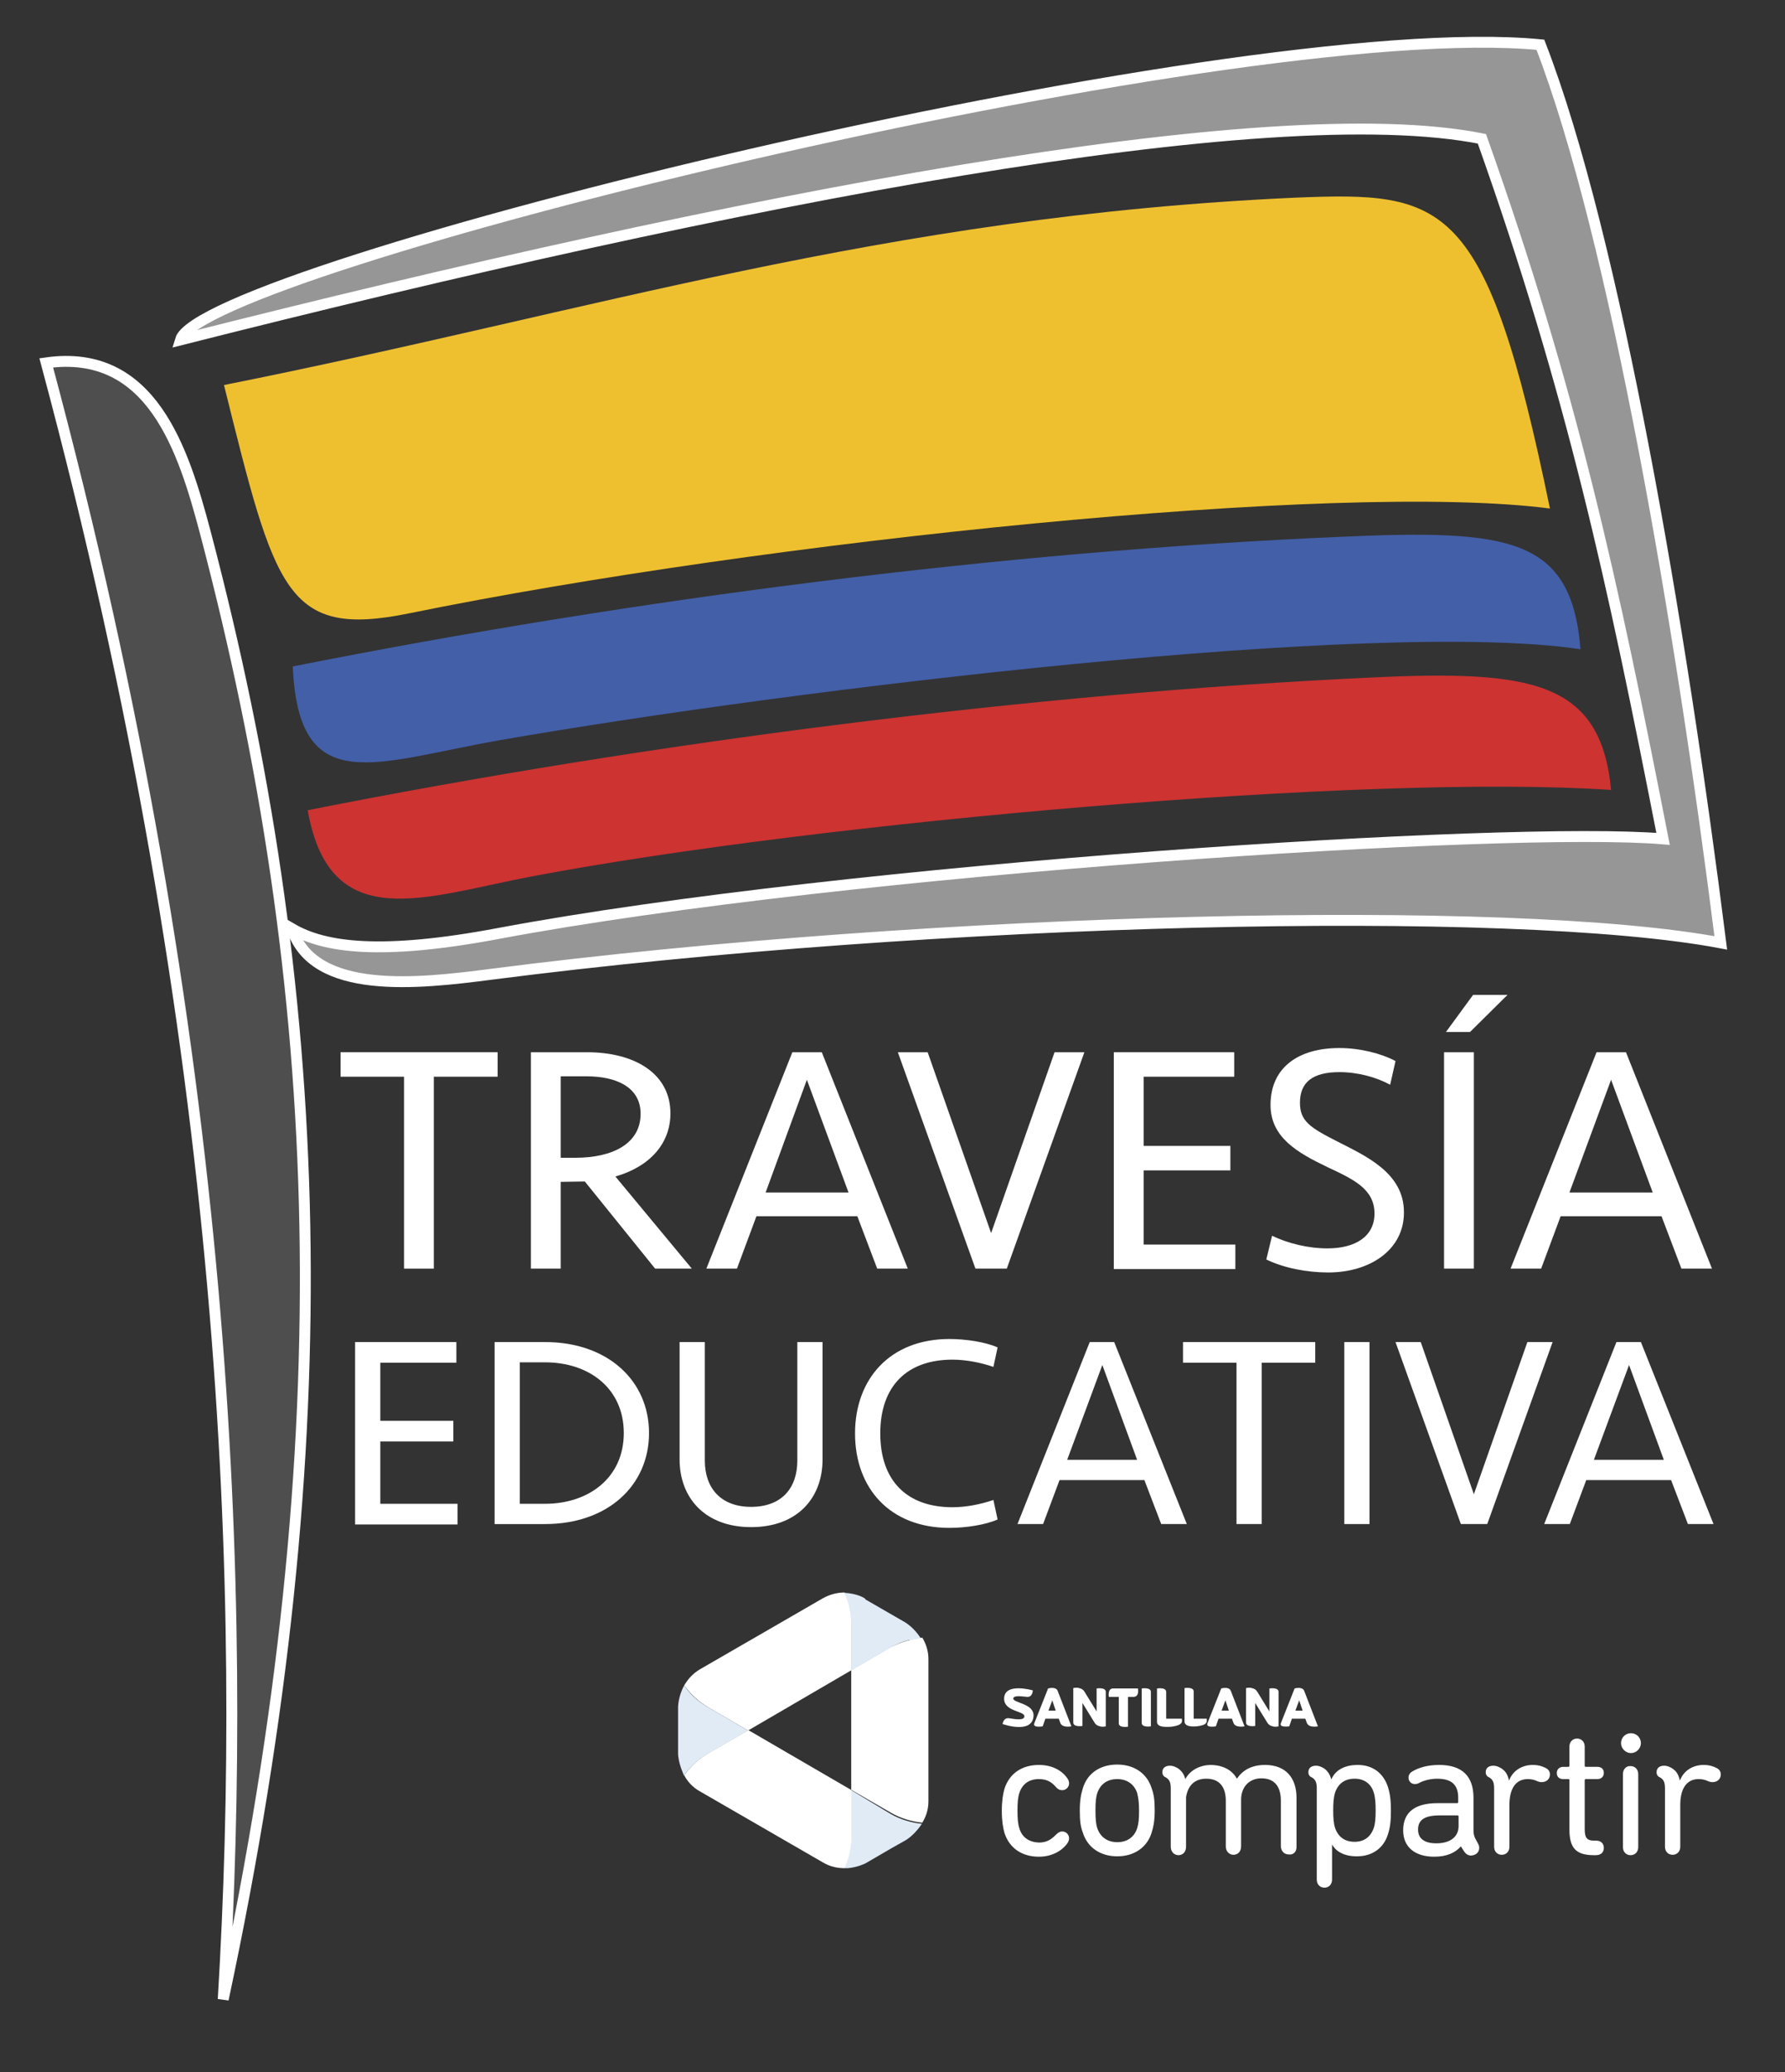 <?xml version="1.0" encoding="utf-8"?>
<!-- Generator: Adobe Illustrator 18.0.0, SVG Export Plug-In . SVG Version: 6.00 Build 0)  -->
<!DOCTYPE svg PUBLIC "-//W3C//DTD SVG 1.1//EN" "http://www.w3.org/Graphics/SVG/1.1/DTD/svg11.dtd">
<svg version="1.1" id="Capa_1" xmlns="http://www.w3.org/2000/svg" xmlns:xlink="http://www.w3.org/1999/xlink" x="0px" y="0px"
	 viewBox="0 0 467 542" enable-background="new 0 0 467 542" xml:space="preserve">
<rect x="0" y="0" width="467" height="542" fill="#333333" stroke="none"/>
<g>
	<g>
		<path fill="#FFFFFF" d="M130.2,275.2v6.4h-16.7v50.2h-7.8v-50.2H89.1v-6.4H130.2z"/>
		<path fill="#FFFFFF" d="M146.7,331.8h-7.8v-56.6h14.7c12.2,0,21.8,5.4,21.8,16c0,7.8-5.3,13.9-14.4,16.5l20,24.1h-9.6L153,309
			c-1.2,0-4.9,0.1-6.3,0.1V331.8z M153.5,281.5h-6.8v21.3h3.9c9.5,0,17-3.6,17-11.5C167.6,284.2,161,281.5,153.5,281.5z"/>
		<path fill="#FFFFFF" d="M237.5,331.8h-8l-5.2-13.7h-26.4l-5.1,13.7h-8l22.5-56.6h7.7L237.5,331.8z M200.3,311.9H222l-10.9-29.5
			L200.3,311.9z"/>
		<path fill="#FFFFFF" d="M275.9,275.2h7.8l-20.3,56.6h-8.2l-20.3-56.6h7.8l16.6,47.3L275.9,275.2z"/>
		<path fill="#FFFFFF" d="M291.4,275.2h31.5v6.4h-23.7v18.1h22.7v6.4h-22.7v19.4h24v6.4h-31.8V275.2z"/>
		<path fill="#FFFFFF" d="M347.5,332.8c-5.4,0-11.5-1.1-16.2-3.4l1.5-6.2c4.2,2,9.4,3.3,14.5,3.3c7.4,0,12.3-3.2,12.3-9.1
			c0-6.5-5.6-9-12.4-12.2c-7.7-3.7-14.8-7.7-14.8-16.2c0-9.9,7.4-14.9,18-14.9c5.4,0,10.9,1.4,14.7,3.4l-1.4,6.2
			c-3.7-2-8.5-3.3-13.3-3.3c-6.9,0-10.3,2.6-10.3,8c0,4.8,2.6,6.5,9.9,10.2c7.2,3.7,17.3,8.1,17.3,18.4
			C367.4,326.8,358.5,332.8,347.5,332.8z"/>
		<path fill="#FFFFFF" d="M385.6,331.8h-7.8v-56.6h7.8V331.8z M378.3,269.9l7.1-9.7h9l-9.8,9.7H378.3z"/>
		<path fill="#FFFFFF" d="M447.9,331.8h-8l-5.2-13.7h-26.4l-5.1,13.7h-8l22.5-56.6h7.7L447.9,331.8z M410.6,311.9h21.8l-10.9-29.5
			L410.6,311.9z"/>
	</g>
	<g>
		<path fill="#FFFFFF" d="M92.9,351h26.5v5.4H99.5v15.2h19.1v5.4H99.5v16.3h20.2v5.4H92.9V351z"/>
		<path fill="#FFFFFF" d="M129.4,351h13.2c16.4,0,27.2,10.1,27.2,23.8s-10.8,23.8-27.2,23.8h-13.2V351z M142.6,393.3
			c11.4,0,20.6-6.8,20.6-18.5c0-11.7-9.1-18.5-20.6-18.5H136v37H142.6z"/>
		<path fill="#FFFFFF" d="M208.6,351h6.6v30.7c0,10-6.5,17.7-18.7,17.7c-12.1,0-18.7-7.7-18.7-17.7V351h6.6v31
			c0,7.1,4.1,12.1,12.1,12.1c8,0,12.1-4.9,12.1-12.1V351z"/>
		<path fill="#FFFFFF" d="M261,352.4l-1.1,5.1c-3.2-1.1-7.1-1.9-10.7-1.9c-11.9,0-18.9,6.9-18.9,19.3s7,19.3,18.9,19.3
			c3.6,0,7.5-0.8,10.7-1.9l1.1,5.1c-3.1,1.4-8.3,2.2-12.6,2.2c-15.6,0-24.7-10.4-24.7-24.7c0-14.2,9.1-24.7,24.7-24.7
			C252.7,350.2,257.9,351,261,352.4z"/>
		<path fill="#FFFFFF" d="M310.5,398.6h-6.7l-4.4-11.5h-22.2l-4.3,11.5h-6.7l18.9-47.6h6.4L310.5,398.6z M279.2,381.8h18.3
			l-9.1-24.8L279.2,381.8z"/>
		<path fill="#FFFFFF" d="M344.1,351v5.4h-14v42.2h-6.6v-42.2h-14V351H344.1z"/>
		<path fill="#FFFFFF" d="M358.3,398.6h-6.6V351h6.6V398.6z"/>
		<path fill="#FFFFFF" d="M399.6,351h6.6l-17.1,47.6h-6.9L365.1,351h6.6l13.9,39.8L399.6,351z"/>
		<path fill="#FFFFFF" d="M448.3,398.6h-6.7l-4.4-11.5H415l-4.3,11.5H404l18.9-47.6h6.4L448.3,398.6z M417,381.8h18.3l-9.1-24.8
			L417,381.8z"/>
	</g>
	<g>
		<path fill="#4E4E4E" d="M12.1,94.9c48.2,179.5,52.6,323.1,46.3,428c31.6-148.1,26.9-263.8-4.7-383.7C48,117.7,39.7,91,12.1,94.9"
			/>
		<path fill="none" stroke="#FFFFFF" stroke-width="2.85" stroke-miterlimit="10" d="M12.1,94.9c48.2,179.5,52.6,323.1,46.3,428
			c31.6-148.1,26.9-263.8-4.7-383.7C48,117.7,39.7,91,12.1,94.9z"/>
		<path fill="#969696" d="M450.2,246.6c-54.6-10.3-205-6.8-321.6,8.2c-19.2,2.5-46.6,5.6-52.2-11.9c8.6,5,23.5,7,54.2,1.2
			C222,227,395.1,216,435.1,219.4c-13.2-67.5-23.8-116.7-47.4-183.1C332.2,25.2,193.6,51.8,47.2,88.9C52.7,70.2,321.5,3.8,403,11.7
			C422.5,62,439.9,164.7,450.2,246.6"/>
		<path fill="none" stroke="#FFFFFF" stroke-width="2.85" stroke-miterlimit="10" d="M450.2,246.6c-54.6-10.3-205-6.8-321.6,8.2
			c-19.2,2.5-46.6,5.6-52.2-11.9c8.6,5,23.5,7,54.2,1.2C222,227,395.1,216,435.1,219.4c-13.2-67.5-23.8-116.7-47.4-183.1
			C332.2,25.2,193.6,51.8,47.2,88.9C52.7,70.2,321.5,3.8,403,11.7C422.5,62,439.9,164.7,450.2,246.6z"/>
		<path fill="#EEC030" d="M107.1,160.4c92.7-18.9,243.5-34.6,298.4-27.4c-16.7-81.2-27.3-82.9-66.7-81.3
			c-108.1,4.9-183.7,29.8-280.2,49C72,154.6,74.8,167,107.1,160.4"/>
		<path fill="#CC3331" d="M139.2,229.2c75-14.2,218.6-26.9,282.3-22.6c-2.7-28.5-20.9-31.4-62.8-29.4
			c-88.4,4.1-188.3,16.9-278.2,34.7C86.3,244.9,111.2,234.5,139.2,229.2"/>
		<path fill="#435FA8" d="M130.7,193.6c76.9-13.4,229.4-31.8,282.8-23.8c-2.4-29.2-18.4-31.4-62.8-29.4
			c-88.4,3.8-184.3,16.1-274.1,33.9C78.1,209.2,98.1,199.3,130.7,193.6"/>
		<path fill="#FFFFFF" d="M450.2,464.1c0-0.7-0.3-1.3-1.1-1.7c-0.8-0.4-1.8-0.8-3.4-0.8c-2.7,0-5.2,1.4-6.2,4.1
			c-0.4-1.9-1.2-2.6-1.6-2.9c-0.7-0.6-1.7-1-2.5-1c-1.1,0-2,0.5-2,1.7c0,0.6,0.3,1.1,0.8,1.3c0.9,0.5,1.4,1.1,1.4,2.9v6.6h0v8.7
			c0,1.3,0.9,2.1,2,2.1c1.1,0,2-0.8,2-2.1v-8.7v-1V472c0-3.8,1.4-6.7,4.8-6.7c1,0,1.8,0.2,2.6,0.6c0.3,0.1,0.7,0.2,1,0.2
			C449.4,466.1,450.2,465.2,450.2,464.1 M429.3,455.9c0-1.5-1.2-2.6-2.6-2.6c-1.4,0-2.6,1.1-2.6,2.6c0,1.4,1.2,2.6,2.6,2.6
			C428.1,458.5,429.3,457.3,429.3,455.9 M414.6,478.3v-12.7c0-0.2,0.1-0.3,0.3-0.3h3c1.1,0,1.7-0.7,1.7-1.6c0-1-0.6-1.6-1.7-1.6h-3
			c-0.2,0-0.3-0.1-0.3-0.3v-5c0-1.3-0.9-2.1-2-2.1c-1.1,0-2,0.8-2,2.1v5c0,0.2-0.1,0.3-0.3,0.3H409c-1.1,0-1.7,0.7-1.7,1.6
			c0,1,0.6,1.6,1.7,1.6h1.3c0.2,0,0.3,0.1,0.3,0.3v12.9c0,4.8,1.7,6.7,6.4,6.7h0.5c1.4,0,2.1-0.8,2.1-1.9c0-1.1-0.7-1.9-2-1.9
			C415.2,481.5,414.6,480.8,414.6,478.3 M405.5,464.1c0-0.7-0.3-1.3-1.1-1.7c-0.8-0.4-1.8-0.8-3.4-0.8c-2.7,0-5.2,1.4-6.2,4.1
			c-0.4-1.9-1.2-2.6-1.6-2.9c-0.7-0.6-1.7-1-2.5-1c-1.1,0-2,0.5-2,1.7c0,0.6,0.3,1.1,0.8,1.3c0.9,0.5,1.4,1.1,1.4,2.9v6.6h0v8.7
			c0,1.3,0.9,2.1,2,2.1c1.1,0,2-0.8,2-2.1v-8.7v-1V472c0-3.8,1.4-6.7,4.8-6.7c1,0,1.8,0.2,2.6,0.6c0.3,0.1,0.7,0.2,1,0.2
			C404.7,466.1,405.5,465.2,405.5,464.1 M387,483.3c0-0.4-0.1-0.8-0.3-1.1l-0.8-1.5c-0.3-0.7-0.4-1.1-0.4-2.3v-8.2
			c0-5.6-2.9-8.6-9-8.6c-3.2,0-5.5,0.8-7,1.7c-0.7,0.4-1,1-1,1.6c0,1,0.7,1.7,1.7,1.7c0.3,0,0.8-0.1,1.1-0.3
			c1.1-0.6,2.9-1.1,4.7-1.1c4,0,5.5,1.8,5.5,5v1.1c0,0.2-0.1,0.3-0.3,0.3h-5.2c-5.7,0-8.9,2.3-8.9,7.1c0,4.3,3,6.9,8.1,6.9
			c3.3,0,5.5-1,7-2.7h0l0.9,1.4c0.5,0.7,1.1,1,1.8,1C386.2,485.2,387,484.4,387,483.3 M381.6,477.6c0,2.8-2.2,4.5-5.8,4.5
			c-3.1,0-4.8-1.2-4.8-3.6c0-2.6,1.8-3.7,5.7-3.7h4.6c0.2,0,0.3,0.1,0.3,0.3V477.6z M363.1,479.8c0.6-1.8,0.8-3.6,0.8-6.2
			c0-2.6-0.2-4.4-0.8-6.3c-1.2-3.6-4-5.7-7.9-5.7c-2.9,0-5.7,1-6.9,3.8c-0.4-1.6-1.2-2.3-1.5-2.6c-0.7-0.6-1.7-1-2.5-1
			c-1.1,0-2,0.5-2,1.7c0,0.6,0.3,1.1,0.8,1.3c0.9,0.5,1.4,1.1,1.4,2.9v6.6h0v17.3c0,1.3,0.9,2.1,2,2.1c1.1,0,2-0.8,2-2.1v-9.2h0
			c1,1.8,3.1,3.1,6.5,3.1C359.1,485.5,362,483.3,363.1,479.8 M359.9,473.5c0,2-0.1,3.4-0.5,4.6c-0.8,2.3-2.5,3.6-5,3.6
			c-2.6,0-4.3-1.3-5.1-3.6c-0.4-1.2-0.5-2.7-0.5-4.6c0-2,0.1-3.4,0.5-4.7c0.8-2.3,2.5-3.6,5.1-3.6c2.5,0,4.3,1.3,5,3.6
			C359.8,470.1,359.9,471.5,359.9,473.5 M339.2,483.1v-12.9c0-5.4-3-8.6-8.2-8.6c-3.6,0-5.9,1.4-7.4,3.6h0c-1.2-2.2-3.5-3.5-6.7-3.6
			c-2.9,0-5.5,1.3-6.8,3.7c-0.4-1.6-1.2-2.2-1.5-2.5c-0.7-0.6-1.7-1-2.5-1c-1.1,0-2,0.5-2,1.7c0,0.6,0.3,1.1,0.8,1.3
			c0.9,0.5,1.4,1.1,1.4,2.9v11.8h0v3.5c0,1.3,0.9,2.2,2,2.2c1.1,0,2-0.8,2-2.2v-3.5v-3.1v-6.4c0.6-3.6,2.8-4.8,5.3-4.8
			c3.4,0,5.1,2.1,5.1,5.8v11.9c0,1.3,0.9,2.2,2,2.2c1.1,0,2-0.8,2-2.2v-12.2c0-3.4,2.2-5.6,5.3-5.6c3.4,0,5.1,2.1,5.1,5.8v11.9
			c0,1.3,0.9,2.2,2,2.2C338.3,485.2,339.2,484.4,339.2,483.1 M301.3,479.3c0.5-1.6,0.8-3.2,0.8-5.8c0-2.6-0.2-4.2-0.8-5.8
			c-1.2-3.9-4.6-6.2-9-6.2s-7.8,2.2-9,6.2c-0.5,1.6-0.8,3.2-0.8,5.8c0,2.7,0.2,4.3,0.8,5.8c1.2,3.9,4.6,6.2,9,6.2
			S300.1,483.2,301.3,479.3 M298,473.5c0,2.2-0.1,3.4-0.5,4.7c-0.8,2.3-2.6,3.6-5.2,3.6c-2.5,0-4.4-1.3-5.2-3.6
			c-0.4-1.2-0.5-2.5-0.5-4.7s0.1-3.4,0.5-4.6c0.8-2.3,2.6-3.6,5.2-3.6c2.5,0,4.4,1.3,5.2,3.6C297.8,470.1,298,471.3,298,473.5
			 M266.7,478.2c-0.4-1.2-0.5-2.6-0.5-4.7c0-2,0.1-3.4,0.5-4.6c0.8-2.4,2.6-3.6,5.1-3.6c2.1,0,3.3,0.8,4.3,1.9c0.5,0.6,1,1,1.8,1
			c1,0,1.8-0.8,1.8-1.8c0-0.5-0.2-1-0.6-1.5c-1.4-1.9-3.9-3.3-7.3-3.3c-4.4,0-7.7,2.2-9,6.2c-0.4,1.4-0.7,3.2-0.7,5.8
			c0,2.6,0.3,4.4,0.7,5.8c1.3,4,4.6,6.2,9,6.2c3.4,0,5.9-1.5,7.3-3.3c0.4-0.5,0.6-1,0.6-1.5c0-1-0.8-1.8-1.8-1.8
			c-0.7,0-1.2,0.4-1.8,1c-1.1,1.1-2.3,1.9-4.3,1.9C269.3,481.8,267.4,480.6,266.7,478.2 M424.6,464v19.1c0,1.3,0.9,2.1,2,2.1
			c1.1,0,2-0.8,2-2.1V464c0-1.3-0.9-2.1-2-2.1C425.5,461.8,424.6,462.7,424.6,464"/>
		<path fill="#FFFFFF" d="M315.7,449.5l-3.4,0v-2.8v-4.3c0-1.3-2.4-0.9-2.4-0.9v8.7c0,0.9,0.8,1.5,3.2,1.3
			C315.9,451.2,315.8,450.3,315.7,449.5 M262.3,450.9c0,0,0.2-1.8,1.8-1.5c1.8,0.3,4,0.6,3.9-0.6c-0.1-1.3-5.3-1.2-5.3-4.5
			c0-4.4,7.5-2.2,7.5-2.2s0,1.8-1.5,1.7c-1.2-0.1-3.5-0.5-3.6,0.4c-0.1,1.2,5.4,1.3,5.3,4.5C270.2,453.7,262.3,450.9,262.3,450.9
			 M286.9,441.6v6l-3.2-5.2c-0.3-0.5-0.8-0.8-1.4-0.9c-0.2-0.1-0.5-0.1-0.7-0.1c-0.5,0-0.8,0.1-0.8,0.1v9c0,1.3,2.4,0.9,2.4,0.9v-6
			l3.2,5.2c0.3,0.5,0.8,0.8,1.4,0.9c0.2,0.1,0.5,0.1,0.7,0.1c0.5,0,0.8-0.1,0.8-0.1v-9C289.3,441.2,286.9,441.6,286.9,441.6
			 M332.1,441.6v6l-3.2-5.2c-0.3-0.5-0.8-0.8-1.4-0.9c-0.2-0.1-0.5-0.1-0.7-0.1c-0.5,0-0.8,0.1-0.8,0.1v9c0,1.3,2.4,0.9,2.4,0.9v-6
			l3.2,5.2c0.3,0.5,0.8,0.8,1.4,0.9c0.2,0.1,0.5,0.1,0.7,0.1c0.5,0,0.8-0.1,0.8-0.1v-9C334.5,441.2,332.1,441.6,332.1,441.6
			 M276.7,442.2c-0.5-1.2-2.5-0.6-2.5-0.6l-3.6,9.1c-0.5,1.3,2.2,0.8,2.2,0.8l0.7-2h3.5l0.4,1.1c0.5,1.4,2.9,0.9,2.9,0.9
			L276.7,442.2z M274.3,447.4l1-2.7l0.9,2.7H274.3z M344.8,451.5c0,0-2.4,0.5-2.9-0.9l-0.4-1.1H338l-0.7,2c0,0-2.7,0.4-2.2-0.8
			l3.6-9.1c0,0,2-0.6,2.5,0.6L344.8,451.5z M340.8,447.4l-0.9-2.7l-1,2.7H340.8z M322,442.2c-0.5-1.2-2.5-0.6-2.5-0.6l-3.6,9.1
			c-0.5,1.3,2.2,0.8,2.2,0.8l0.7-2h3.5l0.4,1.1c0.5,1.4,2.9,0.9,2.9,0.9L322,442.2z M319.6,447.4l1-2.7l0.9,2.7H319.6z M297.7,441.6
			h-6.5c-1.5,0-1.1,2.2-1.1,2.2h2.6v6.9c0,1.3,2.4,0.9,2.4,0.9v-7.8h1.5C298.2,443.7,297.7,441.6,297.7,441.6 M298.7,441.6v9
			c0,1.3,2.4,0.9,2.4,0.9v-9C301.1,441.2,298.7,441.6,298.7,441.6 M309.2,449.5h-4.1v-7c0-1.3-2.4-0.9-2.4-0.9v8.7
			c0,1.1,1.1,1.5,3.8,1.3C309.5,451.2,309.3,450.3,309.2,449.5"/>
		<path fill="#FFFFFF" d="M241.3,428.3c0.9,1.5,1.6,3.4,1.6,5.6v37.2c0,2.3-0.7,4.1-1.6,5.6c-2.8-0.3-5.6-1.1-8.2-2.6l-10.4-6v-31.3
			l10.3-6C235.7,429.5,238.5,428.6,241.3,428.3"/>
		<path fill="#FFFFFF" d="M195.7,452.6l-10.3-6c-2.6-1.5-4.7-3.5-6.4-5.8c0.9-1.5,2.1-3,4.1-4.2l32.2-18.6c2-1.1,3.9-1.5,5.7-1.5
			c1.2,2.6,1.8,5.4,1.8,8.4v0v11.9L195.7,452.6z"/>
		<path fill="#E0EBF6" d="M220.9,416.6c1.2,2.6,1.8,5.4,1.8,8.4v0v11.9l10.3-6c0.1,0,0.2-0.1,0.2-0.1c1.5-0.9,3.1-1.5,4.7-1.9
			c0,0,0,0,0,0c0,0,0,0,0.1,0c0,0,0,0,0,0c0,0,0,0,0,0c0,0,0,0,0,0c0,0,0,0,0,0c0,0,0,0,0,0c0,0,0,0,0,0c0,0,0,0,0,0c0,0,0,0,0,0
			c0,0,0,0,0,0c0,0,0,0,0,0c0,0,0,0,0.1,0c0,0,0,0,0,0c0,0,0,0,0.1,0c0,0,0,0,0,0c0,0,0,0,0,0c0,0,0,0,0,0c0,0,0,0,0,0c0,0,0,0,0,0
			c0,0,0,0,0.1,0c0,0,0,0,0,0c0,0,0,0,0.1,0c0,0,0,0,0,0c0,0,0,0,0.1,0h0c0.8-0.2,1.6-0.3,2.4-0.4c-1.7-2.8-4.1-4.2-4.1-4.2l-5.2-3
			l-5.2-3C226.7,418.1,224.2,416.7,220.9,416.6"/>
		<path fill="#FFFFFF" d="M238.8,428.7C238.8,428.7,238.8,428.7,238.8,428.7L238.8,428.7 M238.8,428.7
			C238.8,428.7,238.8,428.7,238.8,428.7C238.8,428.7,238.8,428.7,238.8,428.7 M238.7,428.7C238.7,428.7,238.7,428.7,238.7,428.7
			C238.7,428.7,238.7,428.7,238.7,428.7 M238.7,428.7C238.7,428.7,238.6,428.7,238.7,428.7C238.6,428.7,238.7,428.7,238.7,428.7
			 M238.6,428.8C238.6,428.8,238.6,428.8,238.6,428.8C238.6,428.8,238.6,428.8,238.6,428.8 M238.5,428.8
			C238.5,428.8,238.5,428.8,238.5,428.8C238.5,428.8,238.5,428.8,238.5,428.8 M238.5,428.8C238.5,428.8,238.5,428.8,238.5,428.8
			C238.5,428.8,238.5,428.8,238.5,428.8 M238.4,428.8C238.4,428.8,238.4,428.8,238.4,428.8C238.4,428.8,238.4,428.8,238.4,428.8
			 M238.3,428.8C238.3,428.8,238.3,428.8,238.3,428.8C238.3,428.8,238.3,428.8,238.3,428.8 M238.3,428.8
			C238.3,428.8,238.2,428.8,238.3,428.8C238.2,428.8,238.3,428.8,238.3,428.8 M238.2,428.9C238.2,428.9,238.2,428.9,238.2,428.9
			C238.2,428.9,238.2,428.9,238.2,428.9 M238.1,428.9C238.1,428.9,238.1,428.9,238.1,428.9C238.1,428.9,238.1,428.9,238.1,428.9
			 M238.1,428.9C238.1,428.9,238.1,428.9,238.1,428.9C238.1,428.9,238.1,428.9,238.1,428.9 M238,428.9c-1.6,0.4-3.2,1.1-4.7,1.9
			c0.1-0.1,0.3-0.2,0.4-0.2C235.1,429.9,236.6,429.3,238,428.9"/>
		<path fill="#FFFFFF" d="M220.9,416.6c1.2,2.6,1.8,5.4,1.8,8.4C222.7,422,222.1,419.1,220.9,416.6"/>
		<path fill="#E0EBF6" d="M179,440.8c-1.6,2.9-1.6,5.7-1.6,5.7l0,12.2v0c0,0.5,0.2,2.5,1.2,4.8l0.1,0.3l0.1,0.2l0.1,0.3l0,0.1l0,0
			c1.6-2.3,3.8-4.3,6.4-5.8l10.4-6l-10.3-6c-0.2-0.1-0.5-0.3-0.7-0.4C182.3,444.7,180.4,442.9,179,440.8"/>
		<path fill="#E0EBF6" d="M222.7,468.2v12c0,3-0.7,5.8-1.8,8.4h0l0.1,0l0.3,0l0.2,0l0.3,0c2.4-0.2,4.3-1.1,4.7-1.3l6.7-3.9l3.9-2.2
			c0,0,0.3-0.2,0.7-0.5c0.8-0.6,2-1.7,3.1-3.3l0.3-0.4c-2.8-0.3-5.6-1.1-8.2-2.6L222.7,468.2z"/>
	</g>
</g>
<path fill="#FFFFFF" d="M222.8,468.2v12c0,3-0.7,5.8-1.8,8.4c-1.7,0-3.7-0.3-5.7-1.5l-32.2-18.6c-2-1.1-3.3-2.7-4.1-4.2l0-0.1l0,0.1
	l0,0c1.6-2.3,3.8-4.3,6.4-5.8l10.4-6L222.8,468.2z"/>
</svg>
